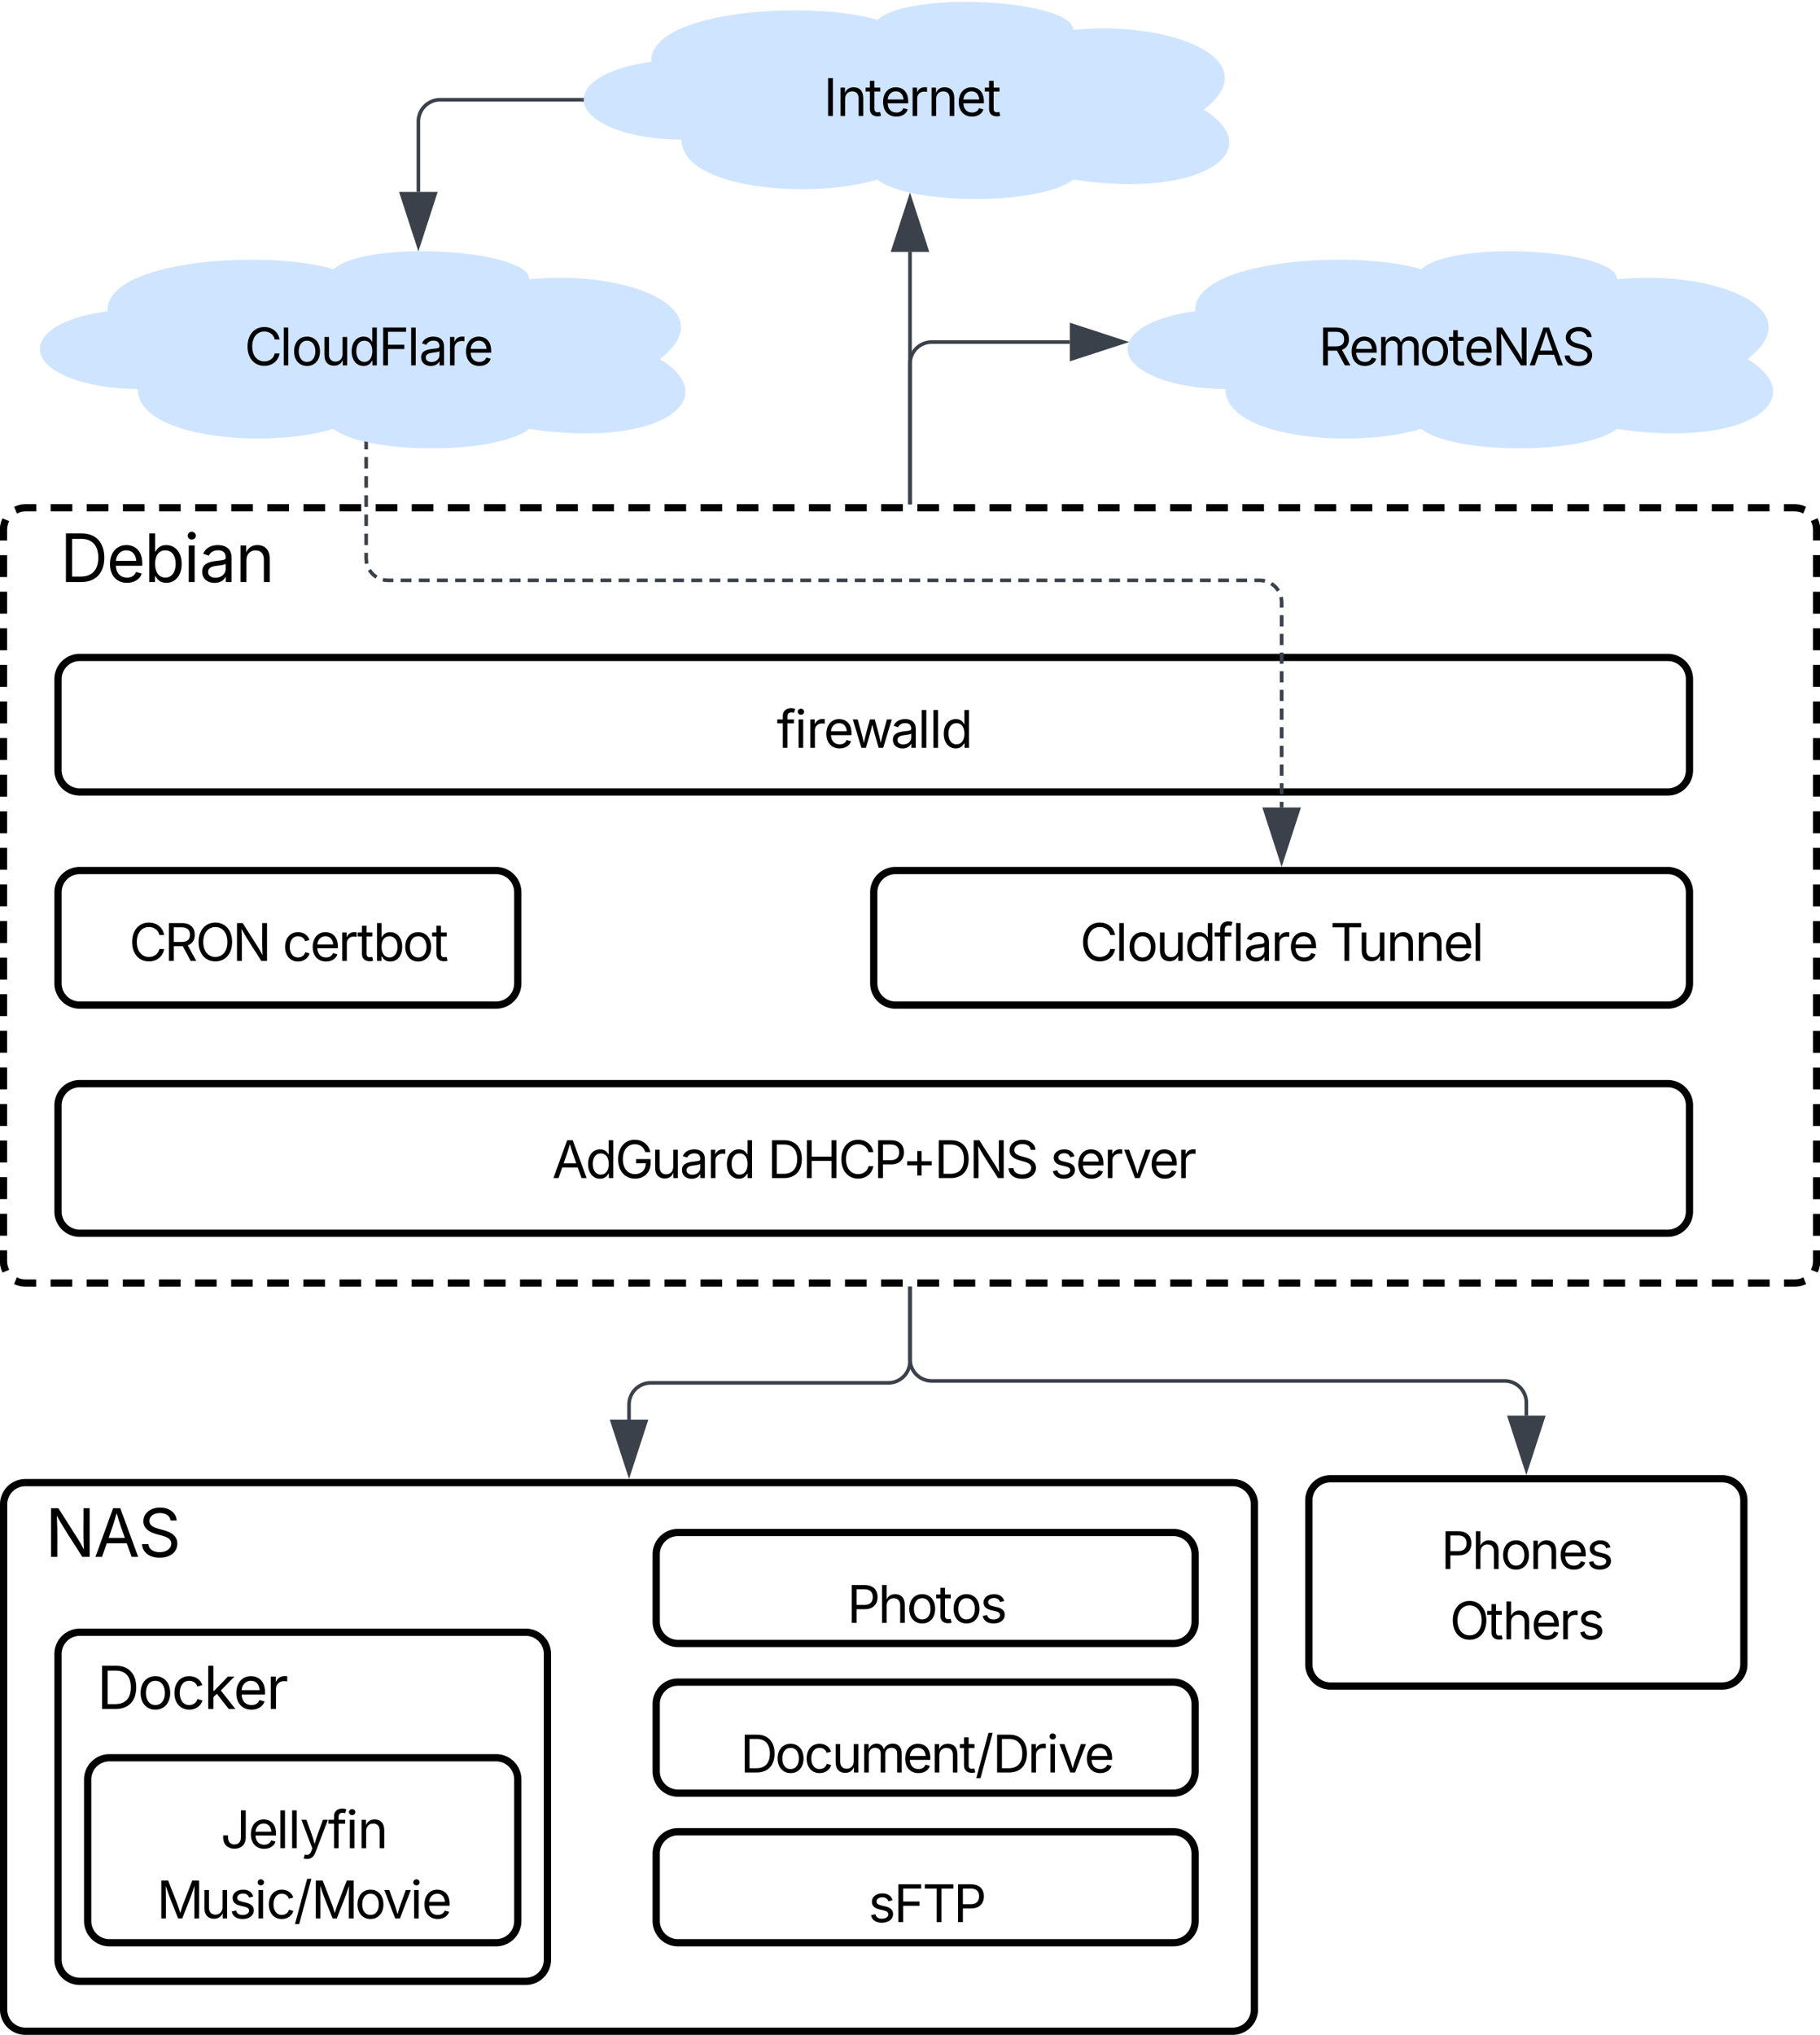 <svg xmlns="http://www.w3.org/2000/svg" xmlns:xlink="http://www.w3.org/1999/xlink" xmlns:lucid="lucid" width="502" height="561"><g transform="translate(-1119 0)" lucid:page-tab-id="eSt-Y_dUz55m"><path d="M1000 0h1000v1000H1000z" fill="#fff"/><path d="M1120 146a6 6 0 0 1 6-6h488a6 6 0 0 1 6 6v201.75a6 6 0 0 1-6 6h-488a6 6 0 0 1-6-6z" fill="#fff"/><path d="M1123.28 140.65l.87-.36.9-.23.95-.07h3m3.97 0h5.98m3.98 0h5.98m4 0h5.96m4 0h5.96m4 0h5.96m4 0h5.96m4 0h5.96m4 0h5.96m3.98 0h5.98m3.98 0h5.98m3.98 0h5.98m3.98 0h5.98m3.98 0h5.98m3.98 0h5.98m3.98 0h5.98m3.98 0h5.98m3.98 0h5.97m3.98 0h5.97m4 0h5.96m4 0h5.97m3.98 0h5.98m3.98 0h6m3.97 0h5.98m3.98 0h5.98m4 0h5.97m3.98 0h5.98m3.98 0h6m3.97 0h5.98m3.98 0h5.97m4 0h5.96m4 0h5.96m4 0h5.96m3.98 0h5.98m3.98 0h5.98m3.98 0h5.98m3.98 0h5.98m3.98 0h5.98m3.98 0h5.98m3.98 0h5.98m3.98 0h5.97m4 0h5.96m4 0h5.97m4 0h5.96m4 0h5.96m3.98 0h5.97m3.98 0h5.98m4 0h5.97m3.98 0h5.98m3.98 0h3l.94.07.9.22.88.35m2.63 2.63l.36.87.23.9.07.95v3.03m0 4.03v6.05m0 4.05v6.05m0 4.04v6.05m0 4.02v6.06m0 4.03v6.06m0 4.04v6.05m0 4.04v6.04m0 4.03v6.06m0 4.03v6.05m0 4.05v6.05m0 4.04V260m0 4.02v6.06m0 4.03v6.06m0 4.04v6.05m0 4.04v6.04m0 4.03v6.06m0 4.03v6.05m0 4.05v6.05m0 4.04v6.05m0 4.02v3.03l-.07.94-.22.9-.35.87m-2.63 2.63l-.87.36-.9.22-.95.07h-3m-3.97 0h-5.98m-3.98 0h-5.98m-4 0h-5.96m-4 0h-5.96m-4 0h-5.96m-4 0h-5.96m-4 0h-5.96m-4 0h-5.96m-3.98 0h-5.98m-3.98 0h-5.98m-3.98 0h-5.98m-3.98 0h-5.98m-3.98 0h-5.98m-3.98 0h-5.98m-3.98 0h-5.98m-3.98 0h-5.98m-3.98 0h-5.97m-3.98 0h-5.97m-4 0h-5.96m-4 0h-5.97m-3.98 0h-5.98m-3.98 0h-6m-3.97 0h-5.98m-3.98 0H1372m-4 0h-5.97m-3.98 0h-5.98m-3.98 0h-6m-3.97 0h-5.98m-3.98 0h-5.97m-4 0h-5.96m-4 0h-5.96m-4 0h-5.96m-3.98 0h-5.98m-3.98 0h-5.98m-3.98 0h-5.98m-3.98 0h-5.98m-3.98 0h-5.98m-3.98 0h-5.98m-3.98 0h-5.98m-3.98 0h-5.97m-4 0h-5.96m-4 0h-5.97m-4 0h-5.96m-4 0h-5.96m-3.98 0h-5.97m-3.98 0h-5.98m-4 0h-5.97m-3.98 0h-5.98m-3.98 0h-3l-.94-.07-.9-.22-.88-.36m-2.63-2.63l-.36-.87-.23-.9-.07-.95v-3.03m0-4.03v-6.06m0-4.04v-6.05m0-4.04v-6.04m0-4.03v-6.06m0-4.03v-6.05m0-4.05v-6.05m0-4.04v-6.05m0-4.02v-6.06m0-4.03v-6.06m0-4.04v-6.05m0-4.04v-6.04m0-4.03v-6.06m0-4.03v-6.05m0-4.05v-6.05m0-4.04v-6.05m0-4.02v-6.06m0-4.03v-6.06m0-4.04v-6.05m0-4.04v-6.04m0-4.03V146l.07-.94.22-.9.35-.88" stroke="#000" stroke-width="2" fill="none"/><path d="M1120 414.75a6 6 0 0 1 6-6h333a6 6 0 0 1 6 6V554a6 6 0 0 1-6 6h-333a6 6 0 0 1-6-6z" stroke="#000" stroke-width="2" fill="#fff"/><path d="M1120 414.75a6 6 0 0 1 6-6h48a6 6 0 0 1 6 6v15.5a6 6 0 0 1-6 6h-48a6 6 0 0 1-6-6z" fill="none"/><use xlink:href="#a" transform="matrix(1,0,0,1,1120,408.75) translate(11.467 20.467)"/><path d="M1300 428.5a6 6 0 0 1 6-6h136.65a6 6 0 0 1 6 6v18.6a6 6 0 0 1-6 6H1306a6 6 0 0 1-6-6z" stroke="#000" stroke-width="2" fill="#fff"/><use xlink:href="#b" transform="matrix(1,0,0,1,1312,434.5) translate(40.671 12.917)"/><path d="M1300 469.75a6 6 0 0 1 6-6h136.65a6 6 0 0 1 6 6v18.6a6 6 0 0 1-6 6H1306a6 6 0 0 1-6-6z" stroke="#000" stroke-width="2" fill="#fff"/><use xlink:href="#c" transform="matrix(1,0,0,1,1312,475.75) translate(11.149 12.917)"/><path d="M1300 511a6 6 0 0 1 6-6h136.65a6 6 0 0 1 6 6v18.6a6 6 0 0 1-6 6H1306a6 6 0 0 1-6-6z" stroke="#000" stroke-width="2" fill="#fff"/><use xlink:href="#d" transform="matrix(1,0,0,1,1312,517) translate(46.484 12.917)"/><path d="M1135 456a6 6 0 0 1 6-6h123a6 6 0 0 1 6 6v84.25a6 6 0 0 1-6 6h-123a6 6 0 0 1-6-6z" stroke="#000" stroke-width="2" fill="#fff"/><path d="M1135 456a6 6 0 0 1 6-6h61.65a6 6 0 0 1 6 6v18.36a6 6 0 0 1-6 6H1141a6 6 0 0 1-6-6z" fill="none"/><use xlink:href="#e" transform="matrix(1,0,0,1,1135,450) translate(10.723 21.159)"/><path d="M1143.18 490.6a6 6 0 0 1 6-6h106.64a6 6 0 0 1 6 6v39a6 6 0 0 1-6 6h-106.64a6 6 0 0 1-6-6z" stroke="#000" stroke-width="2" fill="#fff"/><use xlink:href="#f" transform="matrix(1,0,0,1,1155.177,496.614) translate(24.681 12.917)"/><use xlink:href="#g" transform="matrix(1,0,0,1,1155.177,496.614) translate(7.054 32.276)"/><path d="M1135 304.75a6 6 0 0 1 6-6h438a6 6 0 0 1 6 6V334a6 6 0 0 1-6 6h-438a6 6 0 0 1-6-6z" stroke="#000" stroke-width="2" fill="#fff"/><use xlink:href="#h" transform="matrix(1,0,0,1,1147,310.75) translate(124.283 14.042)"/><use xlink:href="#i" transform="matrix(1,0,0,1,1147,310.75) translate(183.677 14.042)"/><use xlink:href="#j" transform="matrix(1,0,0,1,1147,310.75) translate(261.652 14.042)"/><path d="M1360 246a6 6 0 0 1 6-6h213a6 6 0 0 1 6 6v25.1a6 6 0 0 1-6 6h-213a6 6 0 0 1-6-6z" stroke="#000" stroke-width="2" fill="#fff"/><use xlink:href="#k" transform="matrix(1,0,0,1,1372,252) translate(44.875 12.917)"/><use xlink:href="#l" transform="matrix(1,0,0,1,1372,252) translate(113.859 12.917)"/><path d="M1480 413.67a6 6 0 0 1 6-6h108a6 6 0 0 1 6 6v45.16a6 6 0 0 1-6 6h-108a6 6 0 0 1-6-6z" stroke="#000" stroke-width="2" fill="#fff"/><use xlink:href="#m" transform="matrix(1,0,0,1,1492,419.666) translate(24.458 12.917)"/><use xlink:href="#n" transform="matrix(1,0,0,1,1492,419.666) translate(26.864 32.276)"/><path d="M1135 246a6 6 0 0 1 6-6h114.82a6 6 0 0 1 6 6v25.1a6 6 0 0 1-6 6H1141a6 6 0 0 1-6-6z" stroke="#000" stroke-width="2" fill="#fff"/><use xlink:href="#o" transform="matrix(1,0,0,1,1147,252) translate(7.594 12.917)"/><use xlink:href="#p" transform="matrix(1,0,0,1,1147,252) translate(49.905 12.917)"/><path d="M1370 355.25v20a6 6 0 0 1-6 6h-65.5a6 6 0 0 0-6 6v4.12" stroke="#3a414a" fill="none"/><path d="M1370.47 355.26h-.94v-.5h.94z" stroke="#3a414a" stroke-width=".05" fill="#3a414a"/><path d="M1292.5 406.13l-4.63-14.26h9.27z" stroke="#3a414a" fill="#3a414a"/><path d="M1370 355.25v19.46a6 6 0 0 0 6 6h158a6 6 0 0 1 6 6v3.58" stroke="#3a414a" fill="none"/><path d="M1370.47 355.26h-.94v-.5h.94z" stroke="#3a414a" stroke-width=".05" fill="#3a414a"/><path d="M1540 405.05l-4.63-14.27h9.27z" stroke="#3a414a" fill="#3a414a"/><path d="M1120 146a6 6 0 0 1 6-6h78a6 6 0 0 1 6 6v15.5a6 6 0 0 1-6 6h-78a6 6 0 0 1-6-6z" fill="none"/><use xlink:href="#q" transform="matrix(1,0,0,1,1120,140) translate(15.564 20.467)"/><path d="M1135 187.25a6 6 0 0 1 6-6h438a6 6 0 0 1 6 6v25.1a6 6 0 0 1-6 6h-438a6 6 0 0 1-6-6z" stroke="#000" stroke-width="2" fill="#fff"/><use xlink:href="#r" transform="matrix(1,0,0,1,1147,193.25) translate(186.242 12.917)"/><path d="M1157 107.25c-14.9 0-27-4.92-27-11 0-4.86 7.3-8.96 18.66-10.46C1148 71.5 1193 68.74 1211 74.24c9-8.25 54-5.5 54 2.75 27-2.75 54 8.25 36 22 18 11 0 24.75-36 19.25-9 7.15-45 7.15-54 0-18 5.5-54 2.75-54-11z" stroke="#000" stroke-opacity="0" fill="#cfe4ff"/><use xlink:href="#s" transform="matrix(1,0,0,1,1135,73.75) translate(51.42 26.979)"/><path d="M1457 107.25c-14.9 0-27-4.92-27-11 0-4.86 7.3-8.96 18.66-10.46C1448 71.5 1493 68.74 1511 74.24c9-8.25 54-5.5 54 2.75 27-2.75 54 8.25 36 22 18 11 0 24.75-36 19.25-9 7.15-45 7.15-54 0-18 5.5-54 2.75-54-11z" stroke="#000" stroke-opacity="0" fill="#cfe4ff"/><use xlink:href="#t" transform="matrix(1,0,0,1,1435,73.75) translate(47.686 26.979)"/><path d="M1307 38.5c-14.9 0-27-4.92-27-11 0-4.86 7.3-8.96 18.66-10.46C1298 2.74 1343 0 1361 5.5c9-8.25 54-5.5 54 2.75 27-2.75 54 8.25 36 22 18 11 0 24.75-36 19.25-9 7.15-45 7.15-54 0-18 5.5-54 2.75-54-11z" stroke="#000" stroke-opacity="0" fill="#cfe4ff"/><use xlink:href="#u" transform="matrix(1,0,0,1,1285,5) translate(61.153 26.979)"/><path d="M1370 138.5V69.45" stroke="#3a414a" fill="none"/><path d="M1370.47 139h-.94v-.5h.94z" stroke="#3a414a" stroke-width=".05" fill="#3a414a"/><path d="M1370 54.68l4.63 14.27h-9.27z" stroke="#3a414a" fill="#3a414a"/><path d="M1279.5 27.5h-39.1a6 6 0 0 0-6 6v19.42" stroke="#3a414a" fill="none"/><path d="M1280 27.5l.02.4V28h-.53v-.96h.56z" stroke="#3a414a" stroke-width=".05" fill="#3a414a"/><path d="M1234.4 67.7l-4.64-14.28h9.27z" stroke="#3a414a" fill="#3a414a"/><path d="M1220 122.32v1.58m0 2.1v3.18m0 2.1v3.18m0 2.1v3.18m0 2.1v3.18m0 2.1v3.18m0 2.12V154l.07.94.1.46m.73 1.72l.25.4.6.72.72.6.4.26m1.73.72l.46.1.94.08h1.5m2 0h3m2.02 0h3m2 0h3m2.02 0h3m2 0h3.02m2 0h3m2 0h3.02m2 0h3m2 0h3.02m2 0h3m2 0h3.02m2 0h3m2 0h3.02m2 0h3m2 0h3.02m2 0h3m2 0h3.02m2 0h3m2 0h3.02m2 0h3m2.02 0h3m2 0h3m2.02 0h3m2 0h3m2.02 0h3m2 0h3m2.02 0h3m2 0h3.02m2 0h3m2 0h3.02m2 0h3m2 0h3.02m2 0h3m2 0h3.02m2 0h3m2 0h3.02m2 0h3m2 0h3.02m2 0h3m2 0h3.02m2 0h3m2 0h3.02m2 0h3m2 0h3.02m2 0h3m2.02 0h3m2 0h3m2.02 0h1.5l.94.07.46.1m1.72.73l.4.25.72.6.6.72.26.4m.72 1.73l.1.46.08.94v1.54m0 2.06v3.1m0 2.05v3.1m0 2.05v3.1m0 2.04v3.1m0 2.05v3.08m0 2.06v3.1m0 2.04v3.1m0 2.05v3.1m0 2.05v3.1m0 2.05V219m0 2.07v1.55" stroke="#3a414a" fill="none"/><path d="M1220.47 121.92v.4h-.94v-.6z" stroke="#3a414a" stroke-width=".05" fill="#3a414a"/><path d="M1472.5 237.38l-4.63-14.26h9.27z" stroke="#3a414a" fill="#3a414a"/><path d="M1370 138.5v-38.2a6 6 0 0 1 6-6h38.08" stroke="#3a414a" fill="none"/><path d="M1370.47 139h-.94v-.5h.94z" stroke="#3a414a" stroke-width=".05" fill="#3a414a"/><path d="M1428.84 94.3l-14.26 4.63v-9.28z" stroke="#3a414a" fill="#3a414a"/><defs><path d="M180 0v-1490h224l606 953c40 63 108 177 176 312-27-437-7-821-13-1265h190V0h-226C860-448 622-778 356-1262c27 476 11 792 15 1262H180" id="v"/><path d="M52 0l541-1490h220L1361 0h-200l-149-416H398L254 0H52zm404-582h497c-103-290-145-390-251-756-108 377-145 460-246 756" id="w"/><path d="M657 26c-323 0-524-166-541-416h195c15 169 171 246 346 246 202 0 356-106 356-265 5-203-294-238-475-293-239-73-380-191-380-389 0-252 224-419 512-419 294 0 499 171 508 396H992c-17-145-151-228-328-228-193 0-321 102-321 242 0 156 175 211 284 241l149 41c160 44 422 134 422 412 0 244-197 432-541 432" id="x"/><g id="a"><use transform="matrix(0.009,0,0,0.009,0,0)" xlink:href="#v"/><use transform="matrix(0.009,0,0,0.009,13.394,0)" xlink:href="#w"/><use transform="matrix(0.009,0,0,0.009,25.66,0)" xlink:href="#x"/></g><path d="M180 0v-1490h510c348 0 508 209 508 474 0 266-160 477-507 477H370V0H180zm190-706h312c236 0 327-133 327-310 0-176-91-307-329-307H370v617" id="y"/><path d="M338-670V0H158v-1490h180v566c73-149 190-208 336-208 226 0 379 139 379 422V0H872v-695c0-172-96-275-252-275-161 0-282 109-282 300" id="z"/><path d="M613 24c-304 0-509-231-509-576 0-350 205-580 509-580 305 0 511 230 511 580 0 345-206 576-511 576zm0-161c226 0 329-195 329-415 0-222-103-419-329-419-223 0-326 196-326 419 0 220 103 415 326 415" id="A"/><path d="M598-1118v154H368v674c0 100 37 144 132 144 23 0 62-6 92-12L629-6c-37 13-88 20-134 20-193 0-307-107-307-290v-688H20v-154h168v-266h180v266h230" id="B"/><path d="M538 24C308 24 148-78 108-271l171-41c32 123 123 178 257 178 156 0 256-77 256-169 0-77-54-128-164-154l-186-44c-203-48-300-148-300-305 0-192 176-326 414-326 230 0 351 112 402 269l-163 42c-31-80-94-158-238-158-133 0-233 69-233 162 0 83 57 129 188 160l169 40c203 48 298 149 298 302 0 196-179 339-441 339" id="C"/><g id="b"><use transform="matrix(0.007,0,0,0.007,0,0)" xlink:href="#y"/><use transform="matrix(0.007,0,0,0.007,8.516,0)" xlink:href="#z"/><use transform="matrix(0.007,0,0,0.007,16.4,0)" xlink:href="#A"/><use transform="matrix(0.007,0,0,0.007,24.395,0)" xlink:href="#B"/><use transform="matrix(0.007,0,0,0.007,28.626,0)" xlink:href="#A"/><use transform="matrix(0.007,0,0,0.007,36.621,0)" xlink:href="#C"/></g><path d="M645 0H180v-1490h484c435 0 692 280 692 742 0 466-257 748-711 748zM370-168h263c363 0 539-218 539-580 0-358-176-574-521-574H370v1154" id="D"/><path d="M613 24c-304 0-509-231-509-576 0-350 205-580 509-580 216 0 392 114 453 309l-173 49c-33-115-133-197-280-197-223 0-326 196-326 419 0 220 103 415 326 415 150 0 252-85 285-206l172 49C1010-95 832 24 613 24" id="E"/><path d="M537 14c-226 0-379-139-379-422v-710h180v695c0 172 97 275 253 275 160 0 281-109 281-300v-670h181V0H879v-209C806-46 684 14 537 14" id="F"/><path d="M158 0v-1118h175l1 205c55-151 181-225 313-225 147 0 245 90 285 228 53-141 190-228 352-228 194 0 352 125 352 384V0h-181v-749c0-161-105-225-225-225-151 0-243 103-243 244V0H807v-767c0-124-93-207-219-207-131 0-250 92-250 270V0H158" id="G"/><path d="M628 24c-324 0-524-230-524-574 0-343 198-582 503-582 237 0 487 146 487 559v75H286c9 234 145 362 343 362 132 0 231-58 273-172l174 48C1024-91 857 24 628 24zM287-650h624c-17-190-120-322-304-322-192 0-309 151-320 322" id="H"/><path d="M338-670V0H158v-1118h173l1 207c72-158 192-221 342-221 226 0 378 139 378 422V0H872v-695c0-172-96-275-252-275-161 0-282 109-282 300" id="I"/><path d="M692-1560L212 224H46l480-1784h166" id="J"/><path d="M158 0v-1118h174v172h12c41-113 157-188 290-188 26 0 70 2 91 3v181c-11-2-60-10-108-10-161 0-279 109-279 260V0H158" id="K"/><path d="M158 0v-1118h180V0H158zm91-1301c-68 0-125-53-125-119s57-119 125-119c69 0 126 53 126 119s-57 119-126 119" id="L"/><path d="M481 0L54-1118h197c107 314 236 620 325 951 87-331 217-637 324-951h197L670 0H481" id="M"/><g id="c"><use transform="matrix(0.007,0,0,0.007,0,0)" xlink:href="#D"/><use transform="matrix(0.007,0,0,0.007,9.622,0)" xlink:href="#A"/><use transform="matrix(0.007,0,0,0.007,17.617,0)" xlink:href="#E"/><use transform="matrix(0.007,0,0,0.007,25.234,0)" xlink:href="#F"/><use transform="matrix(0.007,0,0,0.007,33.118,0)" xlink:href="#G"/><use transform="matrix(0.007,0,0,0.007,44.798,0)" xlink:href="#H"/><use transform="matrix(0.007,0,0,0.007,52.572,0)" xlink:href="#I"/><use transform="matrix(0.007,0,0,0.007,60.449,0)" xlink:href="#B"/><use transform="matrix(0.007,0,0,0.007,64.811,0)" xlink:href="#J"/><use transform="matrix(0.007,0,0,0.007,69.616,0)" xlink:href="#D"/><use transform="matrix(0.007,0,0,0.007,79.238,0)" xlink:href="#K"/><use transform="matrix(0.007,0,0,0.007,84.466,0)" xlink:href="#L"/><use transform="matrix(0.007,0,0,0.007,87.695,0)" xlink:href="#M"/><use transform="matrix(0.007,0,0,0.007,94.928,0)" xlink:href="#H"/></g><path d="M180 0v-1490h901v168H370v510h643v168H370V0H180" id="N"/><path d="M98-1322v-168h1126v168H757V0H567v-1322H98" id="O"/><g id="d"><use transform="matrix(0.007,0,0,0.007,0,0)" xlink:href="#C"/><use transform="matrix(0.007,0,0,0.007,7.038,0)" xlink:href="#N"/><use transform="matrix(0.007,0,0,0.007,14.909,0)" xlink:href="#O"/><use transform="matrix(0.007,0,0,0.007,23.516,0)" xlink:href="#y"/></g><path d="M158 0v-1490h180v865h22l478-493h223L593-638 1096 0H865L456-523 338-412V0H158" id="P"/><g id="e"><use transform="matrix(0.008,0,0,0.008,0,0)" xlink:href="#D"/><use transform="matrix(0.008,0,0,0.008,11.226,0)" xlink:href="#A"/><use transform="matrix(0.008,0,0,0.008,20.553,0)" xlink:href="#E"/><use transform="matrix(0.008,0,0,0.008,29.44,0)" xlink:href="#P"/><use transform="matrix(0.008,0,0,0.008,37.628,0)" xlink:href="#H"/><use transform="matrix(0.008,0,0,0.008,46.697,0)" xlink:href="#K"/></g><path d="M545 20c-263 0-445-160-445-446v-80h190v80c0 182 102 279 255 279 152 0 254-97 254-279v-1064h190v1064c0 286-181 446-444 446" id="Q"/><path d="M338-1490V0H158v-1490h180" id="R"/><path d="M140 405l46-156c120 36 205 19 263-150l32-93L54-1118h197c107 313 237 620 324 950 87-331 219-637 326-950h196L606 167c-68 178-176 259-334 259-64 0-113-12-132-21" id="S"/><path d="M678-1118v154H420V0H240v-964H20v-154h220v-149c0-194 155-293 318-293 85 0 141 18 168 30l-50 154c-19-6-47-17-97-17-111 0-159 58-159 166v109h258" id="T"/><g id="f"><use transform="matrix(0.007,0,0,0.007,0,0)" xlink:href="#Q"/><use transform="matrix(0.007,0,0,0.007,7.611,0)" xlink:href="#H"/><use transform="matrix(0.007,0,0,0.007,15.384,0)" xlink:href="#R"/><use transform="matrix(0.007,0,0,0.007,18.613,0)" xlink:href="#R"/><use transform="matrix(0.007,0,0,0.007,21.908,0)" xlink:href="#S"/><use transform="matrix(0.007,0,0,0.007,29.596,0)" xlink:href="#T"/><use transform="matrix(0.007,0,0,0.007,34.531,0)" xlink:href="#L"/><use transform="matrix(0.007,0,0,0.007,37.76,0)" xlink:href="#I"/></g><path d="M180 0v-1490h270l367 940c28 72 75 218 110 339 35-117 81-264 110-339l362-940h271V0h-187c2-448-5-837 7-1287-157 497-311 829-483 1287H842C666-458 514-784 354-1284c12 438 5 843 7 1284H180" id="U"/><g id="g"><use transform="matrix(0.007,0,0,0.007,0,0)" xlink:href="#U"/><use transform="matrix(0.007,0,0,0.007,12.044,0)" xlink:href="#F"/><use transform="matrix(0.007,0,0,0.007,19.928,0)" xlink:href="#C"/><use transform="matrix(0.007,0,0,0.007,26.966,0)" xlink:href="#L"/><use transform="matrix(0.007,0,0,0.007,30.195,0)" xlink:href="#E"/><use transform="matrix(0.007,0,0,0.007,37.812,0)" xlink:href="#J"/><use transform="matrix(0.007,0,0,0.007,42.617,0)" xlink:href="#U"/><use transform="matrix(0.007,0,0,0.007,54.661,0)" xlink:href="#A"/><use transform="matrix(0.007,0,0,0.007,62.396,0)" xlink:href="#M"/><use transform="matrix(0.007,0,0,0.007,69.889,0)" xlink:href="#L"/><use transform="matrix(0.007,0,0,0.007,73.118,0)" xlink:href="#H"/></g><path d="M577 24c-279 0-473-224-473-580 0-354 195-576 474-576 218 0 287 134 324 193h14v-551h180V0H922v-173h-20C865-111 790 24 577 24zm27-161c203 0 314-172 314-421 0-247-108-413-314-413-212 0-317 181-317 413 0 235 108 421 317 421" id="V"/><path d="M789 20c-398 0-667-293-667-764 0-473 273-766 655-766 315 0 558 198 612 487h-196c-61-191-204-311-415-311-262 0-471 207-471 590 0 380 208 588 482 588 249 0 420-165 425-427H828v-166h572v163c0 370-256 606-611 606" id="W"/><path d="M471 26C259 26 90-98 90-318c0-256 228-303 435-329 202-27 287-16 287-108 0-139-79-219-234-219-161 0-248 86-283 164l-173-57c86-203 278-265 451-265 150 0 419 46 419 395V0H815v-152h-12C765-73 660 26 471 26zm31-159c199 0 310-134 310-271v-155c-30 35-226 55-295 64-131 17-246 59-246 186 0 116 97 176 231 176" id="X"/><g id="h"><use transform="matrix(0.007,0,0,0.007,0,0)" xlink:href="#w"/><use transform="matrix(0.007,0,0,0.007,9.199,0)" xlink:href="#V"/><use transform="matrix(0.007,0,0,0.007,17.363,0)" xlink:href="#W"/><use transform="matrix(0.007,0,0,0.007,27.311,0)" xlink:href="#F"/><use transform="matrix(0.007,0,0,0.007,35.195,0)" xlink:href="#X"/><use transform="matrix(0.007,0,0,0.007,42.682,0)" xlink:href="#K"/><use transform="matrix(0.007,0,0,0.007,47.48,0)" xlink:href="#V"/></g><path d="M180 0v-1490h190v644h782v-644h190V0h-190v-678H370V0H180" id="Y"/><path d="M783 20c-382 0-661-292-661-764 0-473 279-766 661-766 302 0 548 182 601 489h-190c-42-204-217-313-411-313-268 0-476 208-476 590 0 381 209 588 476 588 195 0 369-110 411-313h190c-52 303-296 489-601 489" id="Z"/><path d="M593-100v-404H195v-159h398v-403h169v403h398v159H762v404H593" id="aa"/><g id="i"><use transform="matrix(0.007,0,0,0.007,0,0)" xlink:href="#D"/><use transform="matrix(0.007,0,0,0.007,9.622,0)" xlink:href="#Y"/><use transform="matrix(0.007,0,0,0.007,19.531,0)" xlink:href="#Z"/><use transform="matrix(0.007,0,0,0.007,29.271,0)" xlink:href="#y"/><use transform="matrix(0.007,0,0,0.007,37.181,0)" xlink:href="#aa"/><use transform="matrix(0.007,0,0,0.007,46.003,0)" xlink:href="#D"/><use transform="matrix(0.007,0,0,0.007,55.625,0)" xlink:href="#v"/><use transform="matrix(0.007,0,0,0.007,65.671,0)" xlink:href="#x"/></g><g id="j"><use transform="matrix(0.007,0,0,0.007,0,0)" xlink:href="#C"/><use transform="matrix(0.007,0,0,0.007,7.038,0)" xlink:href="#H"/><use transform="matrix(0.007,0,0,0.007,14.811,0)" xlink:href="#K"/><use transform="matrix(0.007,0,0,0.007,20.039,0)" xlink:href="#M"/><use transform="matrix(0.007,0,0,0.007,27.272,0)" xlink:href="#H"/><use transform="matrix(0.007,0,0,0.007,35.046,0)" xlink:href="#K"/></g><g id="k"><use transform="matrix(0.007,0,0,0.007,0,0)" xlink:href="#Z"/><use transform="matrix(0.007,0,0,0.007,9.74,0)" xlink:href="#R"/><use transform="matrix(0.007,0,0,0.007,12.969,0)" xlink:href="#A"/><use transform="matrix(0.007,0,0,0.007,20.964,0)" xlink:href="#F"/><use transform="matrix(0.007,0,0,0.007,28.848,0)" xlink:href="#V"/><use transform="matrix(0.007,0,0,0.007,37.012,0)" xlink:href="#T"/><use transform="matrix(0.007,0,0,0.007,41.947,0)" xlink:href="#R"/><use transform="matrix(0.007,0,0,0.007,45.176,0)" xlink:href="#X"/><use transform="matrix(0.007,0,0,0.007,52.663,0)" xlink:href="#K"/><use transform="matrix(0.007,0,0,0.007,57.461,0)" xlink:href="#H"/></g><g id="l"><use transform="matrix(0.007,0,0,0.007,0,0)" xlink:href="#O"/><use transform="matrix(0.007,0,0,0.007,7.624,0)" xlink:href="#F"/><use transform="matrix(0.007,0,0,0.007,15.508,0)" xlink:href="#I"/><use transform="matrix(0.007,0,0,0.007,23.385,0)" xlink:href="#I"/><use transform="matrix(0.007,0,0,0.007,31.263,0)" xlink:href="#H"/><use transform="matrix(0.007,0,0,0.007,39.036,0)" xlink:href="#R"/></g><g id="m"><use transform="matrix(0.007,0,0,0.007,0,0)" xlink:href="#y"/><use transform="matrix(0.007,0,0,0.007,8.516,0)" xlink:href="#z"/><use transform="matrix(0.007,0,0,0.007,16.4,0)" xlink:href="#A"/><use transform="matrix(0.007,0,0,0.007,24.395,0)" xlink:href="#I"/><use transform="matrix(0.007,0,0,0.007,32.272,0)" xlink:href="#H"/><use transform="matrix(0.007,0,0,0.007,40.046,0)" xlink:href="#C"/></g><path d="M784 20c-382 0-662-292-662-764 0-473 280-766 662-766s660 293 660 766c0 472-278 764-660 764zm0-176c266 0 475-207 475-588 0-383-209-590-475-590-268 0-477 208-477 590 0 380 209 588 477 588" id="ab"/><g id="n"><use transform="matrix(0.007,0,0,0.007,0,0)" xlink:href="#ab"/><use transform="matrix(0.007,0,0,0.007,10.195,0)" xlink:href="#B"/><use transform="matrix(0.007,0,0,0.007,14.557,0)" xlink:href="#z"/><use transform="matrix(0.007,0,0,0.007,22.441,0)" xlink:href="#H"/><use transform="matrix(0.007,0,0,0.007,30.215,0)" xlink:href="#K"/><use transform="matrix(0.007,0,0,0.007,35.234,0)" xlink:href="#C"/></g><path d="M180 0v-1490h510c348 0 508 194 508 460 0 198-88 351-276 417L1256 0h-220L726-579c-117 2-238 0-356 1V0H180zm190-747h312c235 0 327-108 327-283 0-177-92-293-329-293H370v576" id="ac"/><g id="o"><use transform="matrix(0.007,0,0,0.007,0,0)" xlink:href="#Z"/><use transform="matrix(0.007,0,0,0.007,9.74,0)" xlink:href="#ac"/><use transform="matrix(0.007,0,0,0.007,18.32,0)" xlink:href="#ab"/><use transform="matrix(0.007,0,0,0.007,28.516,0)" xlink:href="#v"/></g><path d="M677 24c-213 0-288-135-325-197h-20V0H158v-1490h180v551h14c37-59 106-193 324-193 279 0 474 222 474 576 0 356-194 580-473 580zm-27-161c209 0 317-186 317-421 0-232-105-413-317-413-206 0-314 166-314 413 0 249 111 421 314 421" id="ad"/><g id="p"><use transform="matrix(0.007,0,0,0.007,0,0)" xlink:href="#E"/><use transform="matrix(0.007,0,0,0.007,7.617,0)" xlink:href="#H"/><use transform="matrix(0.007,0,0,0.007,15.391,0)" xlink:href="#K"/><use transform="matrix(0.007,0,0,0.007,20.618,0)" xlink:href="#B"/><use transform="matrix(0.007,0,0,0.007,24.98,0)" xlink:href="#ad"/><use transform="matrix(0.007,0,0,0.007,33.145,0)" xlink:href="#A"/><use transform="matrix(0.007,0,0,0.007,41.139,0)" xlink:href="#B"/></g><g id="q"><use transform="matrix(0.009,0,0,0.009,0,0)" xlink:href="#D"/><use transform="matrix(0.009,0,0,0.009,12.83,0)" xlink:href="#H"/><use transform="matrix(0.009,0,0,0.009,23.194,0)" xlink:href="#ad"/><use transform="matrix(0.009,0,0,0.009,34.08,0)" xlink:href="#L"/><use transform="matrix(0.009,0,0,0.009,38.385,0)" xlink:href="#X"/><use transform="matrix(0.009,0,0,0.009,48.368,0)" xlink:href="#I"/></g><path d="M409 0L70-1118h191c89 329 165 560 243 925 75-353 154-601 240-925h192c85 325 161 564 235 922 77-354 157-598 244-922h191L1267 0h-179c-86-307-176-590-250-913C763-588 675-308 588 0H409" id="ae"/><g id="r"><use transform="matrix(0.007,0,0,0.007,0,0)" xlink:href="#T"/><use transform="matrix(0.007,0,0,0.007,4.935,0)" xlink:href="#L"/><use transform="matrix(0.007,0,0,0.007,8.164,0)" xlink:href="#K"/><use transform="matrix(0.007,0,0,0.007,12.962,0)" xlink:href="#H"/><use transform="matrix(0.007,0,0,0.007,20.495,0)" xlink:href="#ae"/><use transform="matrix(0.007,0,0,0.007,31.406,0)" xlink:href="#X"/><use transform="matrix(0.007,0,0,0.007,38.893,0)" xlink:href="#R"/><use transform="matrix(0.007,0,0,0.007,42.122,0)" xlink:href="#R"/><use transform="matrix(0.007,0,0,0.007,45.352,0)" xlink:href="#V"/></g><g id="s"><use transform="matrix(0.007,0,0,0.007,0,0)" xlink:href="#Z"/><use transform="matrix(0.007,0,0,0.007,9.74,0)" xlink:href="#R"/><use transform="matrix(0.007,0,0,0.007,12.969,0)" xlink:href="#A"/><use transform="matrix(0.007,0,0,0.007,20.964,0)" xlink:href="#F"/><use transform="matrix(0.007,0,0,0.007,28.848,0)" xlink:href="#V"/><use transform="matrix(0.007,0,0,0.007,37.012,0)" xlink:href="#N"/><use transform="matrix(0.007,0,0,0.007,44.883,0)" xlink:href="#R"/><use transform="matrix(0.007,0,0,0.007,48.112,0)" xlink:href="#X"/><use transform="matrix(0.007,0,0,0.007,55.599,0)" xlink:href="#K"/><use transform="matrix(0.007,0,0,0.007,60.397,0)" xlink:href="#H"/></g><g id="t"><use transform="matrix(0.007,0,0,0.007,0,0)" xlink:href="#ac"/><use transform="matrix(0.007,0,0,0.007,8.385,0)" xlink:href="#H"/><use transform="matrix(0.007,0,0,0.007,16.159,0)" xlink:href="#G"/><use transform="matrix(0.007,0,0,0.007,27.839,0)" xlink:href="#A"/><use transform="matrix(0.007,0,0,0.007,35.833,0)" xlink:href="#B"/><use transform="matrix(0.007,0,0,0.007,40.065,0)" xlink:href="#H"/><use transform="matrix(0.007,0,0,0.007,47.839,0)" xlink:href="#v"/><use transform="matrix(0.007,0,0,0.007,57.884,0)" xlink:href="#w"/><use transform="matrix(0.007,0,0,0.007,67.083,0)" xlink:href="#x"/></g><path d="M370-1490V0H180v-1490h190" id="af"/><g id="u"><use transform="matrix(0.007,0,0,0.007,0,0)" xlink:href="#af"/><use transform="matrix(0.007,0,0,0.007,3.581,0)" xlink:href="#I"/><use transform="matrix(0.007,0,0,0.007,11.458,0)" xlink:href="#B"/><use transform="matrix(0.007,0,0,0.007,15.69,0)" xlink:href="#H"/><use transform="matrix(0.007,0,0,0.007,23.464,0)" xlink:href="#K"/><use transform="matrix(0.007,0,0,0.007,28.691,0)" xlink:href="#I"/><use transform="matrix(0.007,0,0,0.007,36.569,0)" xlink:href="#H"/><use transform="matrix(0.007,0,0,0.007,44.342,0)" xlink:href="#B"/></g></defs></g></svg>